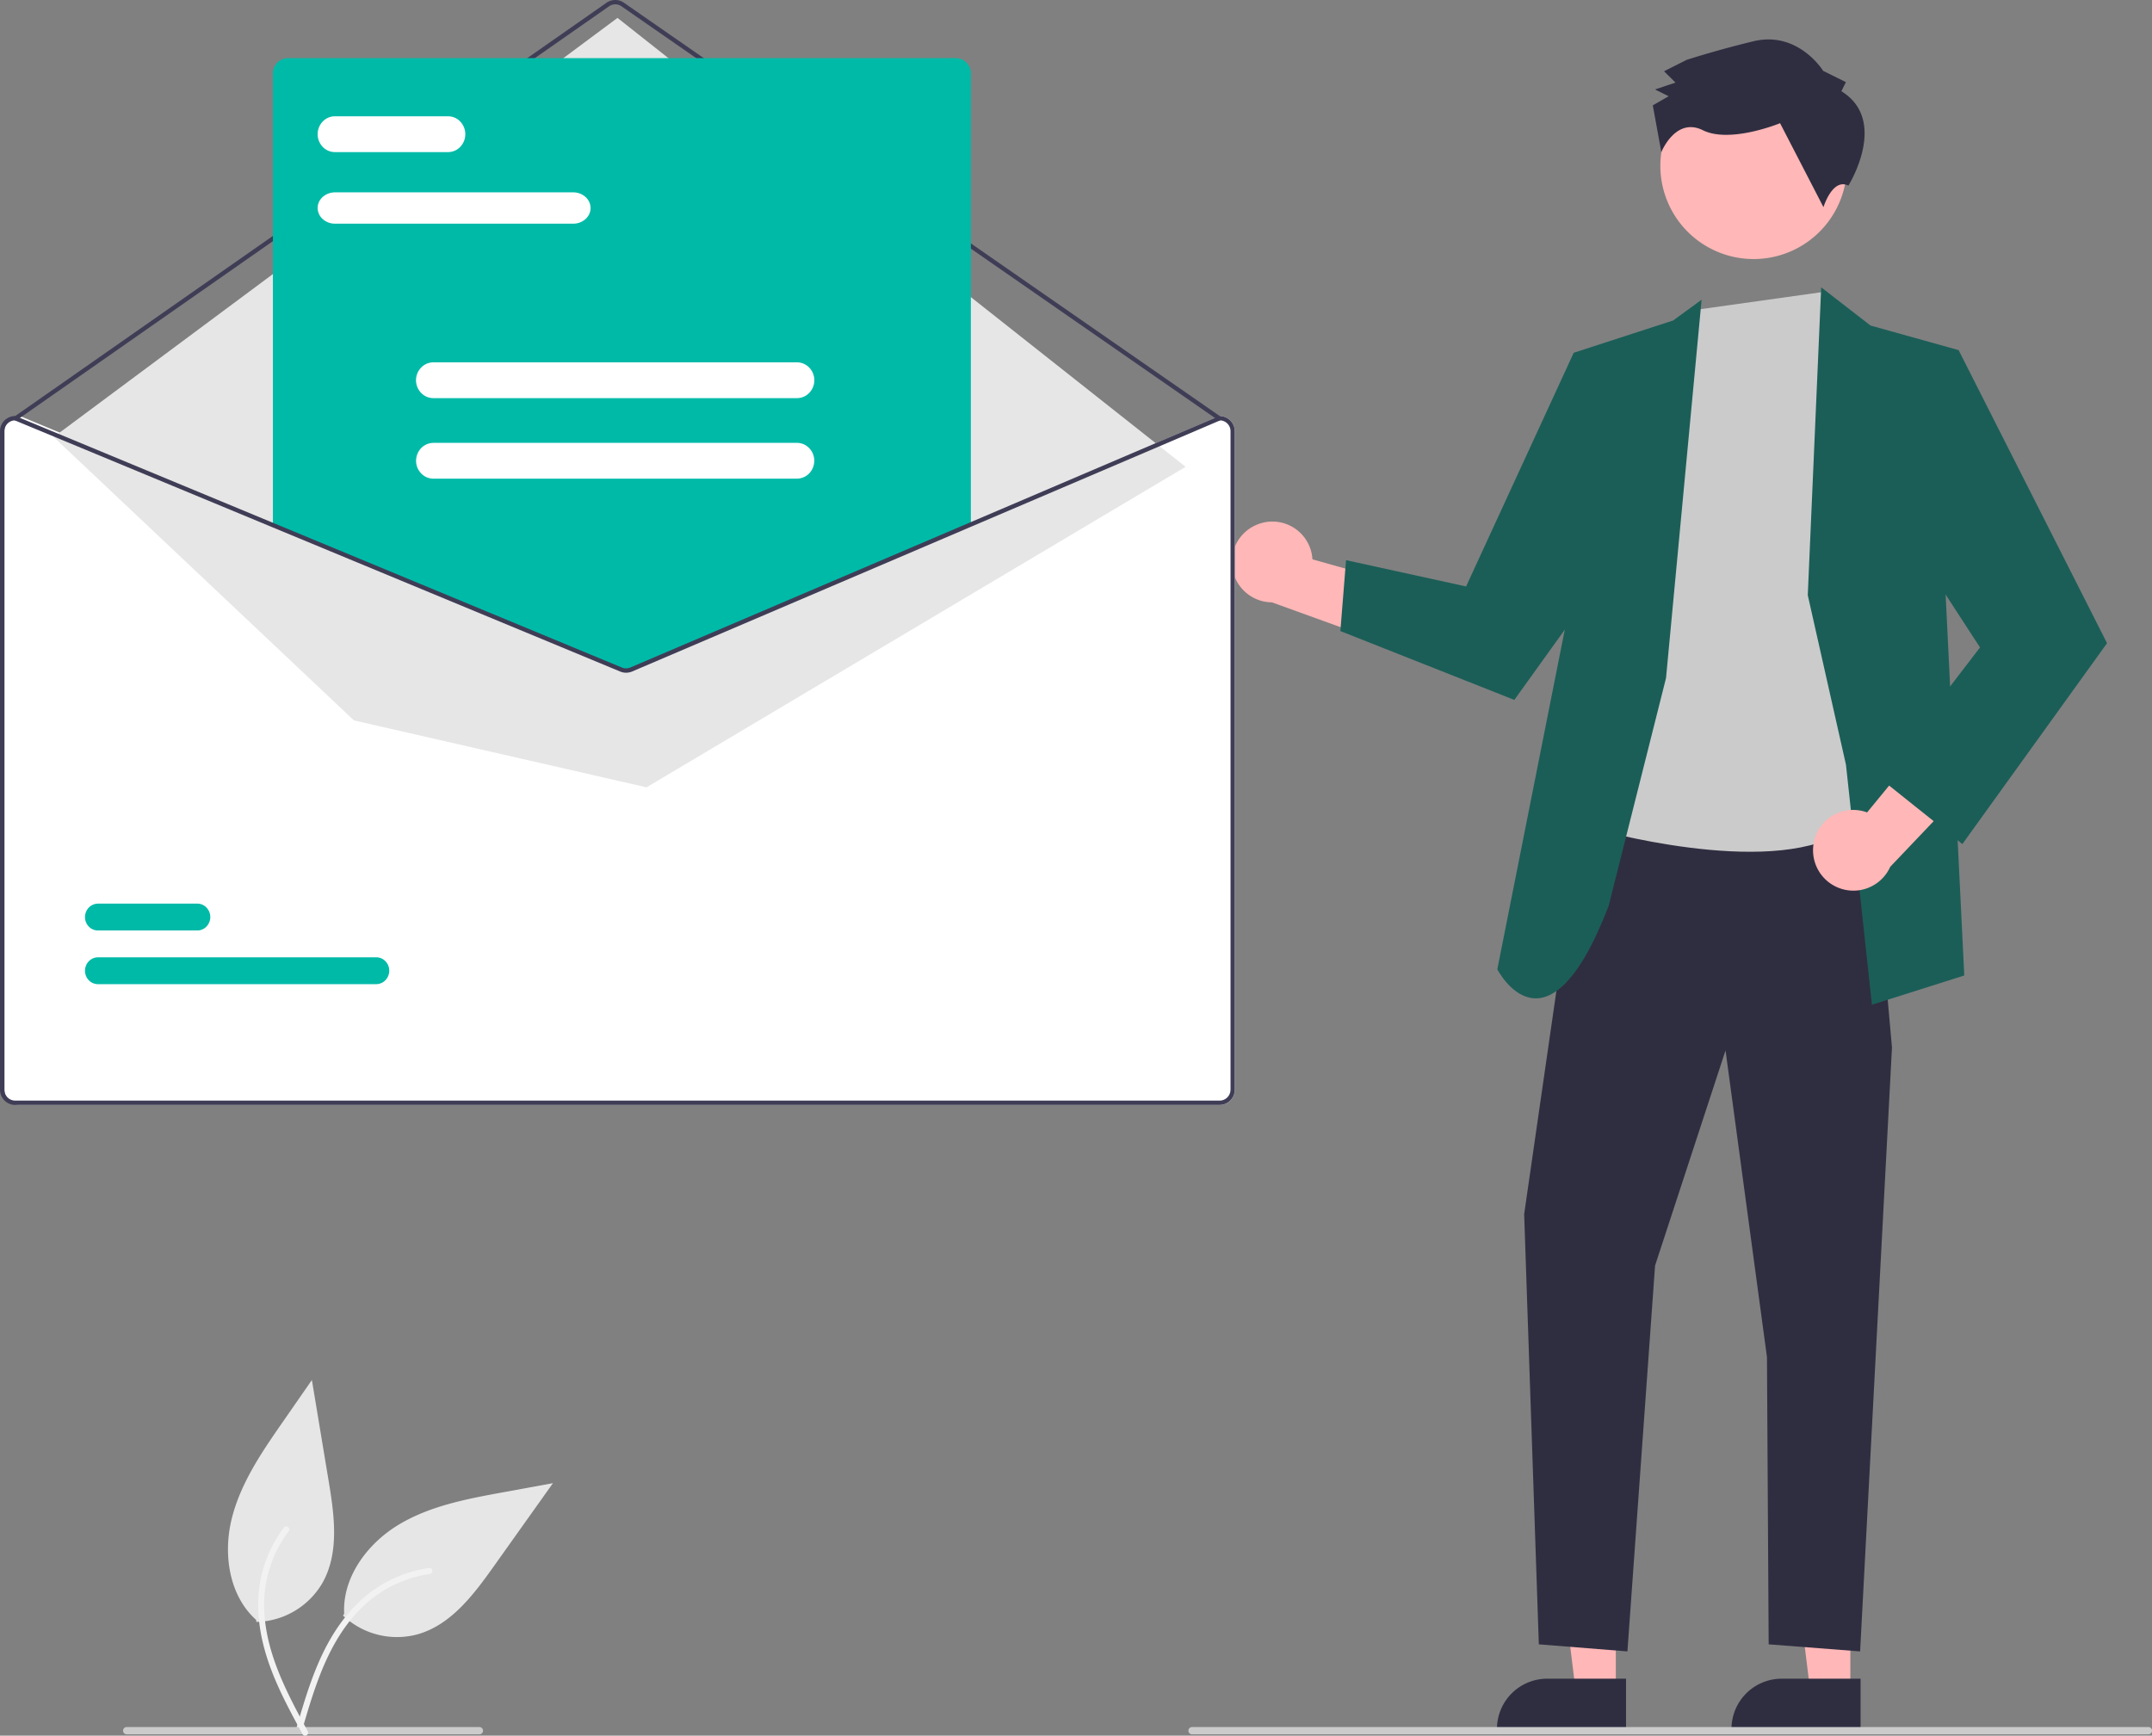 <svg width="481" height="388" fill="none" xmlns="http://www.w3.org/2000/svg"><rect width="100%" height="100%" fill="#808080" stroke="none"/><path d="M76.66 361.14a17.53 17.53 0 0 0 16.67 4.2c7.45-2.1 12.5-8.82 16.99-15.13l13.27-18.66-11.19 2.05c-8.04 1.47-16.29 3.02-23.3 7.24-7 4.22-12.61 11.76-12.17 19.93" fill="#E6E6E6"/><path d="M66.26 386.28c1.96-6.7 3.94-13.47 7.4-19.57 3.08-5.42 7.28-10.17 12.83-13.12a28.64 28.64 0 0 1 9.43-3.07c.86-.12 1 1.22.14 1.34a27.23 27.23 0 0 0-15.14 7.45c-4.59 4.48-7.6 10.26-9.81 16.2-1.35 3.6-2.43 7.29-3.51 10.97a.7.7 0 0 1-.77.56.68.68 0 0 1-.56-.76Z" fill="#F2F2F2"/><path d="M282.29 116.84a8.97 8.97 0 0 1 11.06 8.19l30.69 8.63-12.53 10.84-27.22-9.85a9.02 9.02 0 0 1-2-17.8Zm78.87 261.35h-8.95l-4.25-34.51h13.2v34.5Z" fill="#FFB7B7"/><path d="M363.44 386.86h-28.85v-.37a11.23 11.23 0 0 1 11.23-11.23h17.62v11.6Z" fill="#2F2E41"/><path d="M413.58 378.19h-8.95l-4.25-34.51h13.2v34.5Z" fill="#FFB7B7"/><path d="M415.86 386.86h-28.85v-.37a11.23 11.23 0 0 1 11.23-11.23h17.62v11.6Zm-62.01-206.73-13.18 91.28 3.28 96.17 19.8 1.58 6.18-86.25 15.75-48.1 9.26 68.56.38 64.21 20.44 1.58 7.12-135-5.24-58.7-63.8 4.67Z" fill="#2F2E41"/><path d="M391.96 57.91a20.85 20.85 0 1 0 0-41.7 20.85 20.85 0 0 0 0 41.7Z" fill="#FFB7B7"/><path d="M379.11 69.25 356.1 185.2s38.75 11.12 55.72.86c16.98-10.27 9.37-41.97 9.37-41.97l-3.1-53.93-5.75-13.63-4.88-11.26-28.35 3.98Z" fill="#CBCBCB"/><path d="M372.38 151.56 380.33 67l-6.36 4.64-22.23 7.22-1.52 59.53-15.55 78.29s11.11 21.69 24.89-14.2l12.82-50.92Z" fill="#1B5E57"/><path d="m362.44 87.77-10.7-8.9-24.05 52.23-26.83-5.88-1.27 15.85 38.88 15.39 26.5-36.89-2.53-31.8Zm41.62 45.28 3-68.82 11.02 8.54 19.7 5.5-2.9 54.78 4.16 85.01-20.64 6.54-5.8-53.64-8.54-37.91Z" fill="#1B5E57"/><path d="M405.38 188.44a8.97 8.97 0 0 1 11.94-6.83l20.23-24.64 4.9 15.83-19.96 20.97a9.02 9.02 0 0 1-17.1-5.33Z" fill="#FFB7B7"/><path d="m424.59 85.9 13.18-7.64 33.18 65.52-32.34 44.91-18.45-14.75 22.4-29.21-20.42-31.38 2.45-27.45Z" fill="#1B5E57"/><path d="m411.57 20.4 1.01-2.04-5.08-2.52s-5.62-9.13-15.77-6.57a226.16 226.16 0 0 0-14.72 4.1l-5.07 2.56 2.55 2.53-4.57 1.54 3.05 1.51-3.55 2.04 1.91 10.46s3.18-7.93 9.28-4.9c6.1 3.03 17.26-1.57 17.26-1.57l9.7 18.77s2-6.58 5.57-4.82c0 0 9.11-14.52-1.57-21.1Z" fill="#2F2E41"/><path d="M272.62 93h-.1l-55.38 23.74-75.78 32.48a2.44 2.44 0 0 1-1.87 0L61.3 116.68 4.56 93.04 4.47 93h-.1A3.37 3.37 0 0 0 1 96.39v147.22A3.4 3.4 0 0 0 4.38 247h268.24a3.37 3.37 0 0 0 3.38-3.39V96.39a3.4 3.4 0 0 0-3.38-3.39Z" fill="#fff"/><path d="M272.52 94c-.1 0-.2-.03-.28-.09L138.9 1.4a2.42 2.42 0 0 0-2.76 0L3.76 93.91a.48.48 0 0 1-.75-.47.44.44 0 0 1 .2-.31L135.58.6a3.4 3.4 0 0 1 3.86 0L272.8 93.12a.48.48 0 0 1-.27.87Z" fill="#3F3D56"/><path d="M12 97.69 138.02 4 265 104.35 144.51 176l-65.4-14.96L12 97.7Z" fill="#E6E6E6"/><path d="M84.09 220H21.9a2.83 2.83 0 0 1-2.05-.87A3 3 0 0 1 19 217a3.08 3.08 0 0 1 .85-2.12 2.9 2.9 0 0 1 2.05-.88h62.2a2.83 2.83 0 0 1 2.05.87A3 3 0 0 1 87 217a3.09 3.09 0 0 1-.85 2.12 2.9 2.9 0 0 1-2.05.88h-.01ZM44.1 208H21.9a2.8 2.8 0 0 1-2.05-.87A3 3 0 0 1 19 205a3.1 3.1 0 0 1 .85-2.12 2.89 2.89 0 0 1 2.04-.88h22.22c.76 0 1.5.31 2.04.88a3.06 3.06 0 0 1 0 4.24 2.8 2.8 0 0 1-2.03.88h-.01Zm96.08-58c-.47 0-.94-.1-1.38-.27L61 117.44V16.37A3.38 3.38 0 0 1 64.37 13h149.26a3.38 3.38 0 0 1 3.37 3.37v101.14l-.15.06-75.24 32.14c-.45.2-.94.29-1.43.29Z" fill="#00BAA8"/><path d="M272.61 93h-.1l-55.58 23.74-76.06 32.48a2.46 2.46 0 0 1-1.88 0l-78.46-32.55L3.57 93.04 3.5 93h-.1A3.4 3.4 0 0 0 0 96.39v147.22A3.4 3.4 0 0 0 3.39 247H272.6a3.39 3.39 0 0 0 3.39-3.39V96.39A3.4 3.4 0 0 0 272.6 93Zm2.42 150.61a2.43 2.43 0 0 1-2.42 2.42H3.4a2.42 2.42 0 0 1-2.42-2.42V96.39a2.43 2.43 0 0 1 2.33-2.42l57.23 23.75 78.09 32.4c.84.35 1.8.34 2.63 0l75.68-32.33 55.78-23.82a2.43 2.43 0 0 1 2.32 2.42v147.22Z" fill="#3F3D56"/><path d="M128.13 50H74.87a4.1 4.1 0 0 1-2.74-1.03A3.34 3.34 0 0 1 71 46.5c0-.93.4-1.82 1.13-2.47A4.1 4.1 0 0 1 74.87 43h53.26a4.1 4.1 0 0 1 2.74 1.03A3.34 3.34 0 0 1 132 46.5c0 .93-.4 1.82-1.13 2.47a4.1 4.1 0 0 1-2.74 1.03Zm-27.96-16H74.83a3.74 3.74 0 0 1-2.7-1.17 4.1 4.1 0 0 1 0-5.66 3.74 3.74 0 0 1 2.7-1.17h25.34c1.02 0 2 .42 2.7 1.17a4.1 4.1 0 0 1 0 5.66 3.74 3.74 0 0 1-2.7 1.17Zm77.96 55H96.87a3.8 3.8 0 0 1-2.74-1.17 4.07 4.07 0 0 1 0-5.66A3.8 3.8 0 0 1 96.87 81h81.26a3.8 3.8 0 0 1 2.74 1.17 4.07 4.07 0 0 1 0 5.66 3.8 3.8 0 0 1-2.74 1.17Zm-.01 18H96.88a3.77 3.77 0 0 1-2.74-1.17A4.01 4.01 0 0 1 93 103a4.11 4.11 0 0 1 1.14-2.83A3.86 3.86 0 0 1 96.88 99h81.24a3.76 3.76 0 0 1 2.74 1.17A4.02 4.02 0 0 1 182 103a4.11 4.11 0 0 1-1.14 2.83 3.88 3.88 0 0 1-2.74 1.17Z" fill="#fff"/><path d="M480.19 387.7H266.44a.81.81 0 0 1 0-1.63H480.2a.81.81 0 0 1 .81.82.81.81 0 0 1-.81.8Zm-373.04 0H28.32a.81.81 0 0 1 0-1.63h78.83a.81.81 0 0 1 0 1.63Z" fill="#CBCBCB"/><path d="M57.3 362.57a17.53 17.53 0 0 0 14.8-8.77c3.78-6.75 2.63-15.08 1.36-22.72l-3.75-22.59-6.48 9.34c-4.67 6.72-9.42 13.64-11.41 21.57-2 7.93-.66 17.24 5.42 22.71" fill="#E6E6E6"/><path d="M67.66 387.73c-3.33-6.13-6.71-12.33-8.55-19.1-1.64-6-2.01-12.34-.16-18.34a28.63 28.63 0 0 1 4.52-8.83c.53-.7 1.57.16 1.05.85a27.23 27.23 0 0 0-5.49 15.96c-.09 6.41 1.86 12.63 4.48 18.41 1.58 3.5 3.4 6.88 5.24 10.25a.7.7 0 0 1-.15.94.68.68 0 0 1-.94-.14Z" fill="#F2F2F2"/></svg>